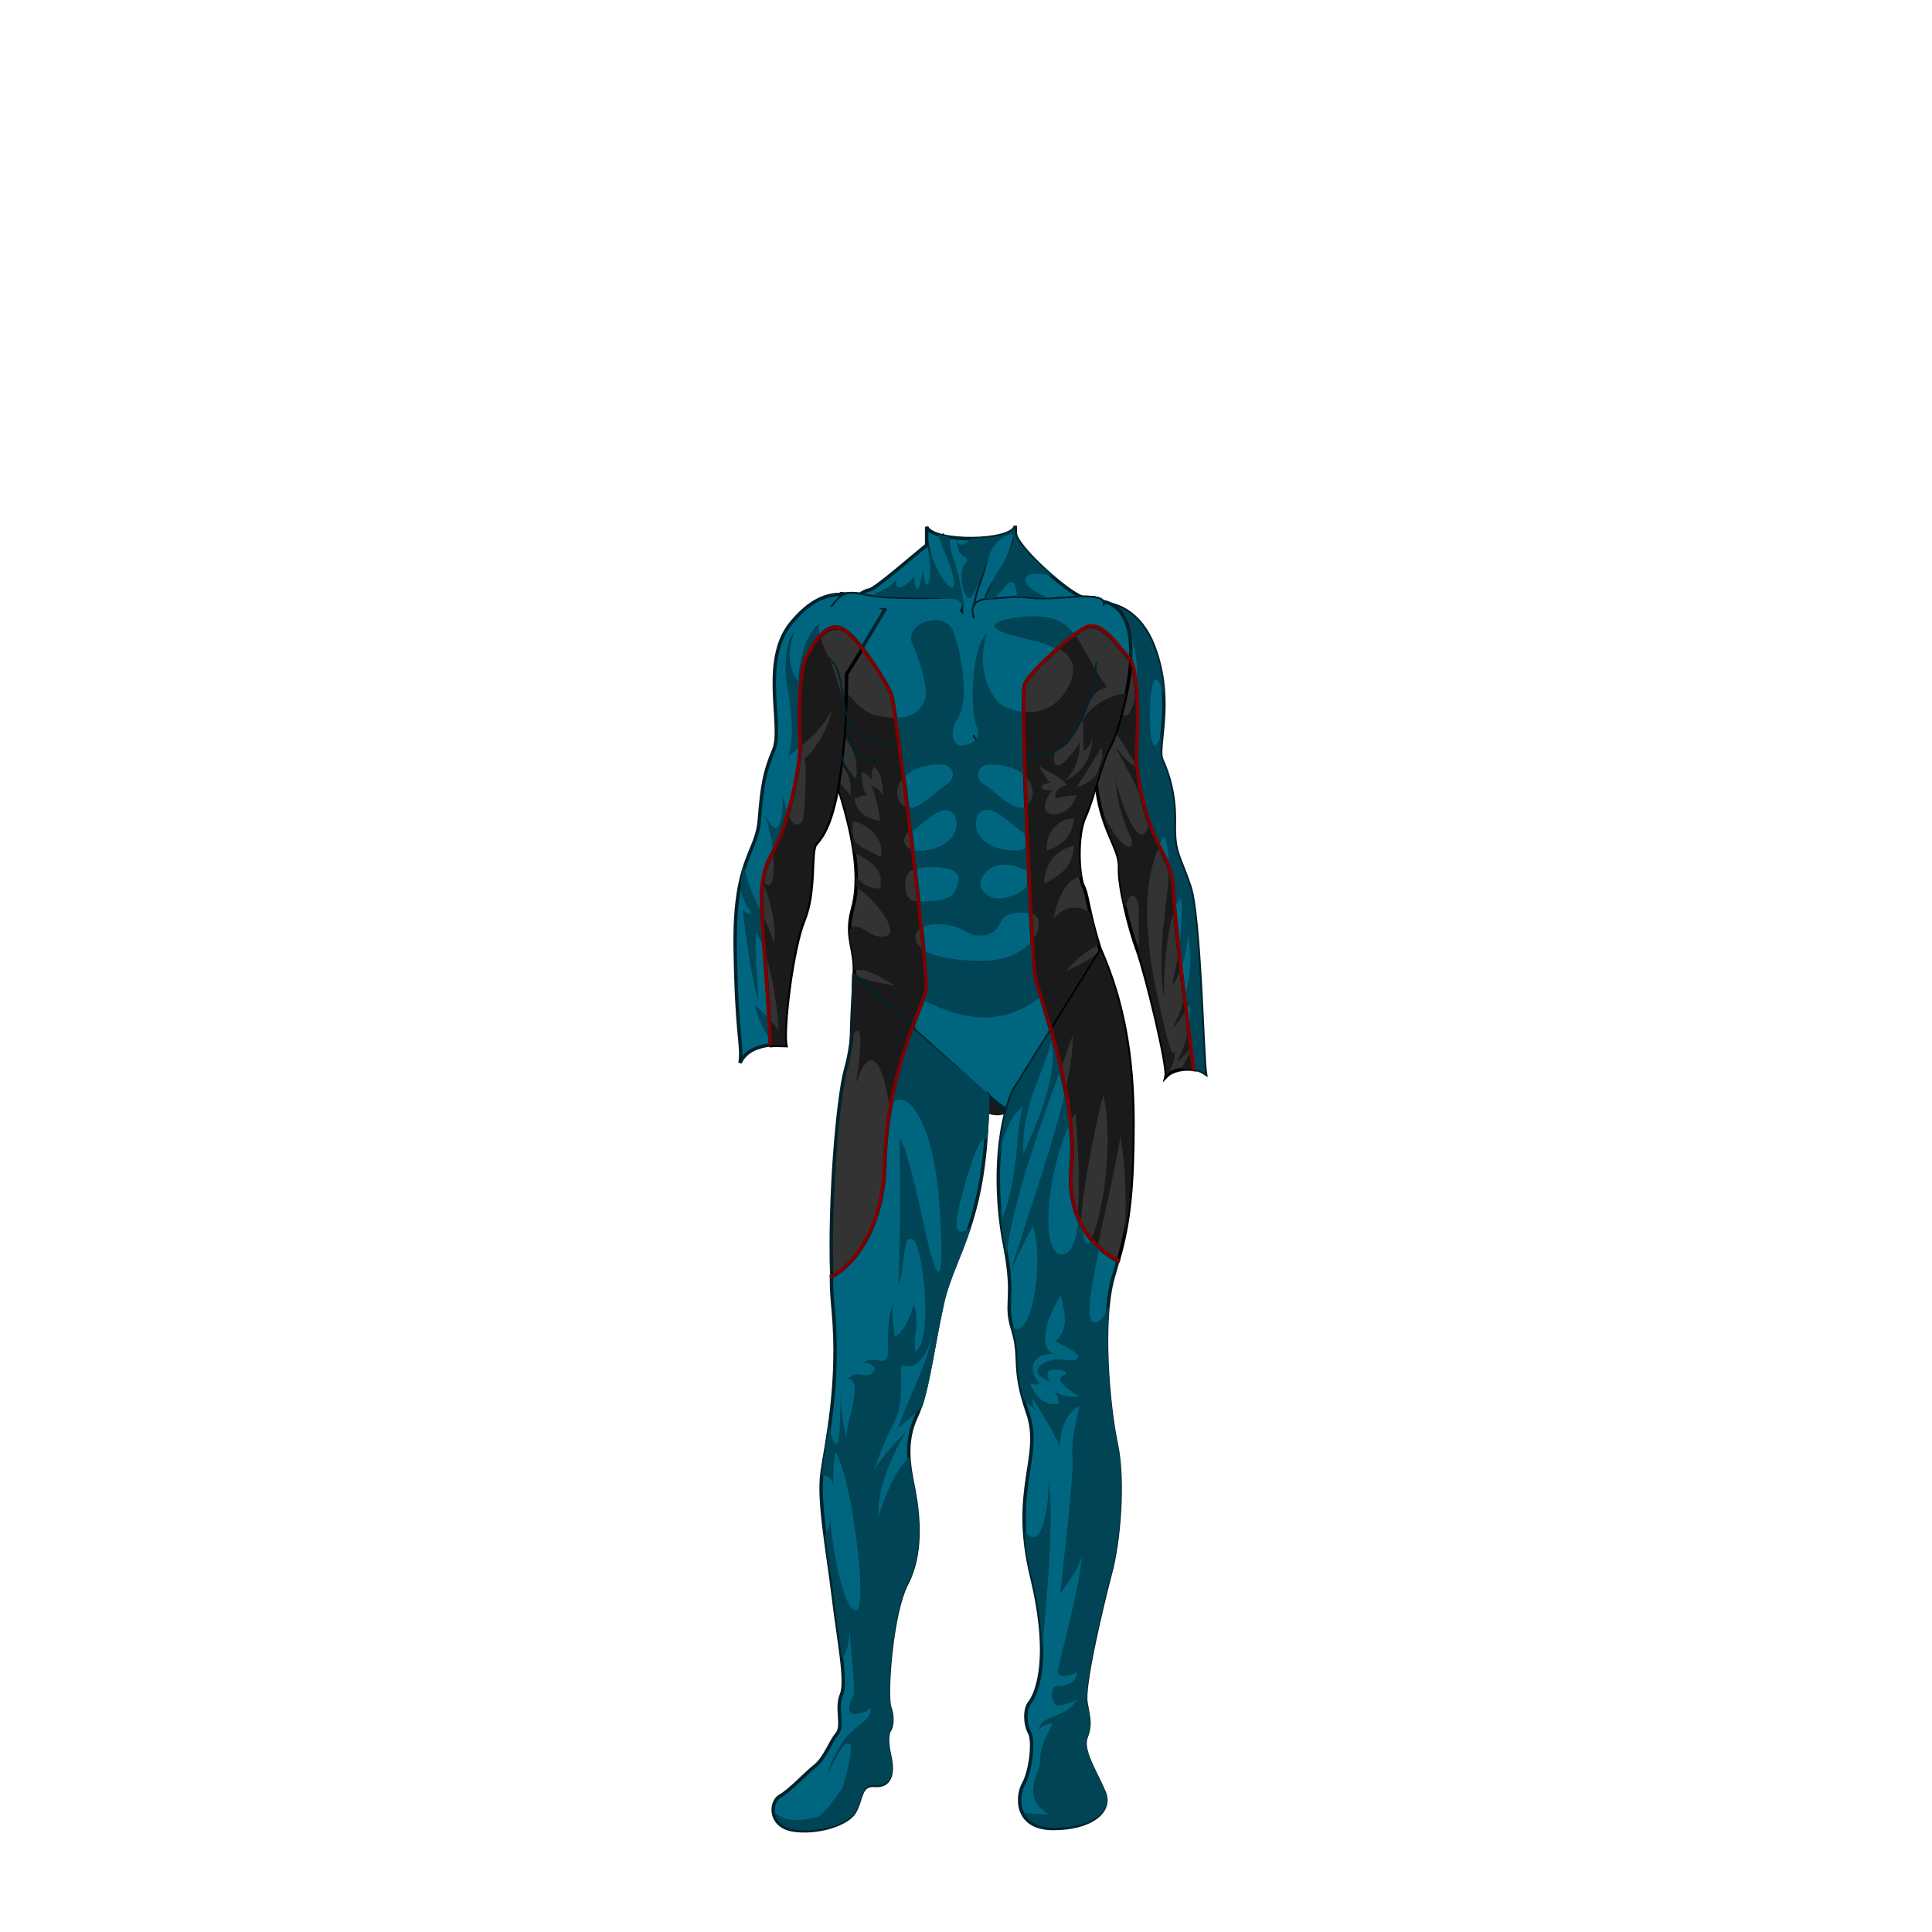 <?xml version="1.0" encoding="UTF-8" standalone="no"?>
<svg xmlns="http://www.w3.org/2000/svg" id="suit_wetsuit" width="560" height="560">
  <path id="path3013-4-9-99" d="M316.3 181.4c-.8 0-1.5.2-2.3.7l-2 1.5 5.5 9.6c-1.8 13.2-.8 32.5 1.6 41.6 2.5 9 5.6 12 5.4 17-.2 5 2.8 17.3 5.2 23.7 2.4 6.5 9 33.7 8.3 36.5 1.7-1.8 5.3-2.5 8.2-2-1.6-9.3-5.7-42.4-6-50.6-.4-8.4-2.4-10-5-15.7-2.8-5.7-6-18.2-5.8-25 .4-6.6 1-24.7-2.3-28-2.8-3-6.6-9-10.7-9z" style="fill:#333333;stroke:#000000;stroke-width:1;stroke-linecap:round;stroke-linejoin:miter;stroke-miterlimit:4;stroke-opacity:1;stroke-dasharray:none"/>
  <path id="path3279-6-6" d="M317.4 192.5v1.1c1 14.5 10.2 24 12.2 28.7-.2-1.4-.2-2.7-.2-3.8.2-4 .5-12 0-18.7-.5 4.6-2 7.8-3.3 7.6-3.4-.7-5.8-8-8.6-15zm6 24.2c2.2 4.3 6.8 12 8.6 17.8-1.2-4-2-8.3-2.4-12-3.8-2-3.8-3.7-6.3-5.8zm0 9.5c.4 6.6 2.3 12.4 4 15.6 2.3 4.6-1.4 7-8-6.5 2.3 8.5 5.2 11.3 5 16.2 0 2.6.6 7 1.7 11.7 1.2-5 4.3-5.6 4 3.4v9.8c2.6 7.8 8.3 32 8 35.3 1.8-2 2.5-5.3 2.5-7-1 2-2-2.3-4.5-13.2-2.3-10.3-6.8-32 0-46.3l-1-1.7-2.8-8c.7 2.7.8 5-.5 6-3 3-7.7-11.8-8.4-15.3zm15.4 25c0 10-3.8 24-1.4 38.2-.3-7 .8-19.6 3-25.7l-.2-4.5c-.2-3.6-.7-6-1.4-8zm3 24l-2 10.3c1-1 1.8-2.8 2.5-4.8l-.6-5.6zm1.5 14.2c-1 4-2.7 7-3.5 8.8 3-3.2 2.7-3.8 4-5.5l-.5-3.3zm1.2 9c-.8 4.2-2.6 8-3.3 9.3 3-2.4 3-3 4-4.5l-.7-5zm.8 5.7c-1 2.6-3 5.8-3 5.8h4l-1-5.7z" style="fill:#1a1a1a;stroke:none"/>
  <path id="path3013-4-9-99-7" d="M318 174.7c-3.4 0-6.7 1-9.8 2.6l3.7 6.2 2-1.4c5-3 9.7 5 13 8.5 3.4 3.3 2.8 21.4 2.4 28-.3 6.8 3 19.3 5.7 25 2.8 5.7 4.8 7.3 5.2 15.7.3 8.2 4.4 41.3 6 50.7 1.2 0 2.3.6 3.2 1.2-.8-5.2-1.6-45.4-4.5-54.2-3-9-4.7-9.5-4.5-18.4.2-8.8-2-14.7-3.6-18.3-1.7-3.6 3.3-16-1.8-31.3-3.4-10.4-10.2-14.5-17.3-14.3z" style="fill:#006680;stroke:#00222b;stroke-width:1;stroke-linecap:round;stroke-linejoin:miter;stroke-miterlimit:4;stroke-opacity:1;stroke-dasharray:none"/>
  <path id="path3279-6-6-3" d="M322.8 175.3c6.3 7.5 7.4 17.6 6.6 24.6.5 6.5.2 14.6 0 18.6 0 1 0 2.4.2 3.8v.3c.3 3.5 1.2 8 2.4 11.8v.4l.2.5c1 3 2 6 3 8l.8 1.7c.4-1 1-1.7 1.4-2.5 1 2.3 1.5 5.2 1.4 8.6.7 2 1.2 4.3 1.4 8 0 1 0 2.5.3 4.4.5-1.5 1-2.5 1.8-3 .7 3.7 0 9.3-.6 14.4l.6 5.8c1.3-3.4 2-7.3 2-10 1.4 7.5.5 13.8-1 18.6l.5 3.3 1-1.2c.3 2.3 0 4.6-.3 6.8l.7 5 .6-1c0 .6-.2 1-.5 1.8l1 6c1 0 2.2.6 3 1.2-.7-5.2-1.5-45.4-4.4-54.2-3-9-4.7-9.5-4.5-18.4.2-8.8-2-14.7-3.6-18.3-.7-1.4-.4-4 0-7.8-1.6 4.8-3.5 6-3.5-5 0-7 .8-10.6 1.8-10.5.7 0 1.5 1.7 2.2 4.8 0-4-.7-8.2-2.3-12.8-2.6-8-7.2-12.2-12.5-13.7z" style="fill:#004455;stroke:none"/>
  <path id="path2987-8-1-4-7" d="M316.3 181.4c-.8 0-1.5.2-2.3.7-5 3-15.8 13-17 16.2-1.5 3 2 80.2 3 85 .7 3.4 7 20.8 9.5 37.3 10.7-6.2 18.6-20.8 13.5-34-7.7-19.4-7.3-26.5-9-29.7-1.5-3.2-2-15 .5-20.2 2.4-5.2 4.8-16.5 7.3-20.6 1.3-2.2 5.3-14 6-24.7l-.7-.8c-2.8-3-6.6-9-10.7-9zm-74 .5c-3 0-5.4 3-7 5.8-1 13.4 5.3 32.8 8.2 42 4.3 13.8 6 25.4 3.6 33.8-2.3 8.5 1 11.3.5 19-.2 20 4.4 32.2 10.7 38.5 3-17.7 9.5-30.4 10.3-34 1-4.8-8.8-83-10.2-86-1.3-3-8.7-15.4-13.8-18.5-.8-.4-1.5-.6-2.3-.6z" style="fill:#333333;fill-opacity:1;stroke:#000000;stroke-width:1;stroke-linecap:butt;stroke-linejoin:miter;stroke-miterlimit:4;stroke-opacity:1;stroke-dasharray:none;display:inline;enable-background:new"/>
  <path id="path3025-59-6-6-3" d="M282.2 179c-.8-3-.2-5.3 5-5.5 5-.2 6.3-.8 11.4-.2 5 .6 11.5-.4 16-.4 4.3 0 5.7 1 5.3 2.5" style="fill:#333333;fill-opacity:1;stroke:#000000;stroke-width:0.5;stroke-linecap:round;stroke-linejoin:round;stroke-miterlimit:4;stroke-opacity:1;stroke-dasharray:none;display:inline;enable-background:new"/>
  <path id="path3023-4-8-27-5" d="M241 175.7c3.5-4.4 4.7-4.4 10.4-3.2 5.6 1.2 20.5 1 24.4.6 3.8-.3 3.6 3 2.6 4" style="fill:#333333;fill-opacity:1;stroke:#000000;stroke-width:0.5;stroke-linecap:round;stroke-linejoin:round;stroke-miterlimit:4;stroke-opacity:1;stroke-dasharray:none;display:inline;enable-background:new"/>
  <path id="path3111-9-4-1" d="M311.5 183.8l-5 4c3.8 2 6 5 3.5 10.5-3.3 7.2-9 8.5-13.4 8 0 5 .2 11.4.4 18.6 2.8 2.6 3 6.2 1 8.2l-.7.5.4 9.7v.5l.5 8.6c1 1 .8 2 0 3.2l.6 9c3 1 3 4.7.4 8 .3 5.2.6 9.4.8 10.3l1.7 6c2-1.6 4-3.4 5.7-5.6 3.7-4.4 7.5-8 11-9.3l-2.4-9.5c-3.2-2-7-2.3-10.6 1.7 1.7-8.4 5-12 8-12-1-4.8-1-13.3 1-17.6 2.5-5.2 5-16.5 7.4-20.6 1-1.5 3-7.8 4.6-15-4 .2-10.2 3.3-12.7 7.8.8 3.2 0 3.6.4 9 2-1.8 2-1.8 2.5-4.2 0 5-2.4 10.5-7.7 12.5 1.7-1.5 4.5-6.3 4-10.8-6.4 10-8.4 6.5-7 2.5 8.6-3.2 7.5-17.4 15-18.6-4-5.2-6.3-11.2-9.3-15.2zm-74.2 1l-2 3c-1 13.4 5.3 32.8 8.2 42 2 6.2 3.4 12 4 17.3 8.6 4 8 7.4 7.7 10.4-2.7.2-5.3-1-7-3.5v3c7 5.2 13 14 8 14.5-4.4.5-7-5-10-2 0 4.2 1.4 7 1.4 11.8 4-1.2 9.7 3.4 13 5 2 1.3 4.5 2.6 7 3.7l1-3c0-1-.2-5.5-.8-11.7-3.4-2.2-3-5-.6-6.5l-1-7.6h-1c-3.3 0-3.8-7.3-1-9l1-.3-.6-5.6c-2.8-.4-3.5-3.8-.8-5.4h.2l-1-7c-.5 0-1-.3-1.7-.8-1.8-2-1.7-5.3.7-8l-2.4-17c-1.6 0-3.3-.3-5.2-.6-6-1-14-11.8-17-22.8zm6.2 28c2.4 1.4 5.5 6 4.7 13-3.3-3.3-5.3-7.5-4.7-13zm75.8 4c1.2 8-4 10.3-7.4 11.5 4.3-6.4 6-9.4 7.3-11.6zm-76.6 3.5c1.4.8 4.6 5 3.8 10.3-2.2-3.5-3.8-2-3.8-10.3zm58 1.4c2.7 2 6 2.8 8.6 5.8-3 1-3.3 1.6-3.5 4 1.2-.5 3.2-.7 6.3-1-1 2-1.2 4-5.2 5.3-4 1.2-5.8-2.2-1.8-6.8-5.4.4-3.2-2.5 0-2-1 0-1.8-1.3-4.2-5.3zm-47.3.4c1.6 2 2.2 2.5 2.6 8.6-1-2-1.6-2-3.6-3 .8.5 2.6 7.6 2.6 10.2-4.6-.8-7-3-7.3-6.6 1.5-.2 2-.8 3.7-.8-1.4-1.4-1.4-3-1.7-6.7 1 .4 1.5.2 3.3 2.6-.6-1.2-.4-3 .4-4.2zm58 15c-.7 3.2-1 7-8 9.5-.4-6 4-9.4 8-9.4zm-63.8 1c2.5.3 9.2 4.4 7.6 10.3-6-3.5-8.8-2.8-8-10.2h.4zm63.8 7c-.7 3.6-.7 7.2-8.8 11 .3-5.6 3.2-9.8 8.8-11z" style="fill:#1a1a1a;fill-opacity:1;stroke:none;display:inline;enable-background:new"/>
  <path id="path56948-0" d="M272.2 299c5.5 2.3 7 2.8 10.4 5-2.2-2.7-6.2-4.2-10.4-5z" style="color:#000000;fill:#1a1a1a;fill-opacity:1;stroke:none;stroke-width:0.5;marker:none;visibility:visible;display:inline;overflow:visible;enable-background:accumulate"/>
  <path id="path53718-2" d="M297.5 294.7c-7.4 6.4-15 4.7-26.8 1.4 9.7 2 18.7 2.4 26.8-1.3z" style="color:#000000;fill:#1a1a1a;fill-opacity:1;stroke:none;stroke-width:0.5;marker:none;visibility:visible;display:inline;overflow:visible;enable-background:accumulate"/>
  <path id="path47908-88-7" d="M247 282.6c17 6.4 54.3 7.4 72-7 3 5 6 18.6 7 21-3.7-4-25.5 4.4-28 15.8-2.8 14.5-13.2 13.4-19.5 3.2-10-16-30-13.3-32.2-13.7 0-7.8.7-14.4.7-19.4z" style="color:#000000;fill:#1a1a1a;fill-opacity:1;stroke:none;stroke-width:0.5;marker:none;visibility:visible;display:inline;overflow:visible;enable-background:accumulate"/>
  <path id="path3011-6-3-8" d="M242.2 182c-4 0-7.2 6-8.4 8.5-2 4.2-2.2 17.2-2 24 .5 6.6-3.4 23.3-6 29-2.7 5.7-4.7 7.3-5 15.7-.4 7 2 31 2.4 43.6 0 0 0 .2-.2.3 2-.2 3.8 0 4.8 0-1-4.5 1.8-28 5.2-36.3 3.5-8.5 1.8-19.8 3.4-22 1.7-2.3 8.3-7 9-49.4l4.6-7.4c-2-2.4-3.8-4.5-5.5-5.5-.8-.4-1.5-.6-2.3-.6z" style="fill:#333333;stroke:#000000;stroke-width:1;stroke-linecap:round;stroke-linejoin:miter;stroke-miterlimit:4;stroke-opacity:1;stroke-dasharray:none"/>
  <path id="path3010-9-1-6" d="M237.7 184.5c-1.8 2-3.2 4.6-4 6-2 4.2-2 17.2-1.8 24v2c3.3-2.7 7.6-6.8 9.3-11-1.2 6-5 12-8 14.3.8 3.5 0 16.2-.5 17.8-.4 1.2-2.4 3.3-4.5-1.8-.8 3.2-1.7 6-2.5 7.7L224 247c.8 7.2-.2 12-3 8.2 1.3 3.6 4.2 11.2 3.4 18.2-.7-2.3-2-5.3-3.5-8.5 0 2.8.2 6.2.5 10 2.4 7 4.3 18.8 4.2 23.8-.6-1-1.6-2.4-3-3.7.3 2.3.4 4.4.5 6.3l1 1.7h3.6c-1-4.5 1.8-28 5.2-36.3 3.5-8.5 1.8-19.8 3.4-22 1.5-2 7-6.3 8.7-38.4-1.6-7.2-3.6-13.4-4.6-15.3-1-2-2-4.3-2.7-6.5z" style="fill:#1a1a1a;stroke:none"/>
  <path id="path2987-8-1-4-6" d="M294.3 152.4c-.6 4.8-24 5-25.7.3v5.3c-4.5 3.6-14.6 12.5-16.6 13-2 .3-3 2-7 2.7-6.5 1.3-9.2 6.8-9.7 14 2-3.3 5.4-7.5 9.2-5.2 5 3 12.5 15.5 13.8 18.5 1.4 3 11 81.2 10.2 86-.8 3.6-7.3 16.3-10.3 34 9 9.3 21.7 6 28-3.8 7 7.7 15.8 7.6 23.3 3.3-2.6-16.5-8.8-34-9.5-37.4-1-4.6-4.5-81.8-3-84.8 1.2-3 12-13 17-16 5-3.2 9.7 5 13 8.3l.7.8c.5-8.6-1.4-16.3-8.8-17.2-6.8-.7-5.6-1-4.6-1-3.3 0-20-14.7-20-18.7v-2z" style="fill:#006680;fill-opacity:1;stroke:#00222b;stroke-width:1;stroke-linecap:butt;stroke-linejoin:miter;stroke-miterlimit:4;stroke-opacity:1;stroke-dasharray:none"/>
  <path id="path3019-1-4-8-1" d="M279 177.7c-1-8.5-4-16-5.6-22.8" style="fill:none;stroke:#00222b;stroke-width:0.5;stroke-linecap:round;stroke-linejoin:round;stroke-miterlimit:4;stroke-opacity:1;stroke-dasharray:none"/>
  <path id="path3015-8-7-4-8" d="M282.2 177c.4-6.7 3.6-9.5 5-21.5" style="fill:none;stroke:#00222b;stroke-width:0.5;stroke-linecap:round;stroke-linejoin:round;stroke-miterlimit:4;stroke-opacity:1;stroke-dasharray:none"/>
  <path id="path3017-4-0-41-8" d="M285.7 173c1.8-5.5 7.2-9 8.7-20.3" style="fill:none;stroke:#00222b;stroke-width:0.5;stroke-linecap:round;stroke-linejoin:round;stroke-miterlimit:4;stroke-opacity:1;stroke-dasharray:none"/>
  <path id="path3025-59-6-6-5" d="M282.2 179c-.8-3-.2-5.3 5-5.5 5-.2 6.3-.8 11.4-.2 5 .6 11.5-.4 16-.4 4.3 0 5.7 1 5.3 2.5" style="fill:#006680;fill-opacity:1;stroke:#00222b;stroke-width:0.5;stroke-linecap:round;stroke-linejoin:round;stroke-miterlimit:4;stroke-opacity:1;stroke-dasharray:none"/>
  <path id="path3023-4-8-27-52" d="M241 175.7c3.5-4.4 4.7-4.4 10.4-3.2 5.6 1.2 20.5 1 24.4.6 3.8-.3 3.6 3 2.6 4" style="fill:#006680;fill-opacity:1;stroke:#00222b;stroke-width:0.5;stroke-linecap:round;stroke-linejoin:round;stroke-miterlimit:4;stroke-opacity:1;stroke-dasharray:none"/>
  <path id="path3021-8-1-37-0" d="M275 173c-2.5-7.4-5-7.4-6.5-18" style="fill:none;stroke:#00222b;stroke-width:0.5;stroke-linecap:round;stroke-linejoin:round;stroke-miterlimit:4;stroke-opacity:1;stroke-dasharray:none"/>
  <path id="path3011-6-3-8-6" d="M244.3 172.3c-5-.2-9.8 2-15 8.3-9 11-2.2 30-5 36.7-2.8 6.6-3.4 10.6-4.2 20.3-.7 9.7-7.4 11.3-7 37.3.4 26 2.2 28 1.4 33.2 1.6-3.6 5.4-4.8 8.6-5.2 0 0 .2 0 .2-.2-.3-12.7-2.8-36.7-2.5-43.6.4-8.4 2.4-10 5-15.7 2.7-5.7 6.6-22.4 6.2-29-.4-6.8-.3-19.8 1.8-24 1.5-3 5.7-11 10.7-8 1.7 1 3.5 3 5.4 5.3l6.6-11c-4.3-2.7-8.3-4.4-12.3-4.6z" style="fill:#006680;stroke:#00222b;stroke-width:1;stroke-linecap:round;stroke-linejoin:miter;stroke-miterlimit:4;stroke-opacity:1;stroke-dasharray:none"/>
  <path id="path3010-9-1-6-4" d="M237.7 180.5c-4.5 3.4-6 11.5-6.4 17-4-5.3-2-12.8-.6-15-3 2.7-3 9-3 12 0 4.5 3.6 17.3.7 24.7 1-.6 2-1.5 3.5-2.6v-2.2c-.4-6.7-.3-19.7 1.8-24 .7-1.3 2-4 4-6-.5-1.5-.6-3 0-4zm-11 49.3c.7 6.8-1 15.2-5 6.2 1.3 3.7 2 7.6 2.3 11 .6-1 1-2.2 1.8-3.5.8-1.7 1.7-4.5 2.5-7.7l-1.7-6zm-11 21l-.8 3.4c-1 6.7 2.7 9 2.8 10.6-.8.2-1.5 0-2.5-1.4.4 2.3 2 18.3 4.7 26.8-.3-4-1-13.7-.7-19.8.7 1 1.5 2.5 2.2 4.5l-.6-10.2c-2.2-4.4-4.4-9.3-5.2-14zm5.3 4.2V255zm-2.3 36.3c.7 3.4 2.5 6.8 4.5 10 0-2-.2-4-.4-6.2-1.2-1.3-2.7-2.7-4-3.7z" style="fill:#004455;stroke:none"/>
  <path id="path3007-7-1-9" d="M240.3 190.6c2.4 3 2.8 3 4 11.3 1.2 8.4 3.6 12 9.7 13.2 6 1.2 21.8-2 23.4-7.6" style="fill:none;stroke:#00222b;stroke-width:0.5;stroke-linecap:round;stroke-linejoin:miter;stroke-miterlimit:4;stroke-opacity:1;stroke-dasharray:none;display:inline;enable-background:new"/>
  <path id="path3009-94-0-36" d="M317.7 192.2c0 7.7-4.8 21.4-11 25-6 3.7-23.7-.4-24.5-4" style="fill:none;stroke:#00222b;stroke-width:0.5;stroke-linecap:round;stroke-linejoin:miter;stroke-miterlimit:4;stroke-opacity:1;stroke-dasharray:none;display:inline;enable-background:new"/>
  <path id="path3027-9-2-9" d="M245.5 211c.2 6.4 5.5 9.5 8 9.7" style="fill:none;stroke:#00222b;stroke-width:0.5;stroke-linecap:round;stroke-linejoin:miter;stroke-miterlimit:4;stroke-opacity:1;stroke-dasharray:none;display:inline;enable-background:new"/>
  <path id="path3029-8-6-44" d="M243.7 217.4c.8 7 3.2 8 5.3 8.7" style="fill:none;stroke:#00222b;stroke-width:0.5;stroke-linecap:round;stroke-linejoin:miter;stroke-miterlimit:4;stroke-opacity:1;stroke-dasharray:none;display:inline;enable-background:new"/>
  <path id="path2987-8-1-4" d="M300.6 178.6c-1.3 0-2.7 0-4.4.2-10 1.2-10 3.3-3 5.3 3.5 1 9.2 2 13.3 4 1.7-1.6 3.4-3 5-4.2-.8-1-1.6-1.8-2.4-2.5-2-1.6-4.5-2.7-8.4-2.7zm-30 1.2c-4 0-8 3.4-6 7.2 1.5 3 4.7 13 3.5 15.8-1.5 3.8-4.4 5.2-8.4 5.3l2.4 17.2c1.8-2 5-3.6 9.8-3.7h1c3.6 0 4.5 4 1.4 5.8-2.5 1.4-7.6 7.2-11 6.8l.8 7c2.3-1.4 6.7-6.3 10-6.4.7 0 1.4.2 2 .8 3 3.4.5 11.3-11 11h-.4l.6 5.5c1.2-.5 3-.8 4.7-.8 4 0 8.2.8 7.8 3.6-.8 4.3-1.3 6.4-11.5 6.4l1 7.6c1-.6 2.3-1 4-1 8.4 0 8 3.3 12.7 3.3 6.4 0 5-5.2 8.6-6.2 1.3-.3 2.5-.5 3.5-.5 1.2 0 2 0 2.8.4l-.5-9c-.7 1.2-2 2.3-3.2 3-2 1-5.4 2-7.5 1.3-4.2-1.7-4.3-4.7-2.3-7 1.7-2 3.7-2.6 5.8-2.6 2.6 0 5 1 6.7 2 .2 0 .3 0 .5.2l-.4-8.7c0 1.2-1.2 2.4-3 2.4-11.4.3-14-7.6-11-11 .7-.6 1.4-.8 2-.8 3.4 0 8 5 10.2 6.4 1 .6 1.6 1.5 1.8 2.4l-.5-9.7c-3.4 2-9.4-4.8-12.2-6.4-3-1.8-2-5.7 1.4-5.8 5 0 8.6 1.4 10.6 3.4-.2-7.3-.4-13.8-.4-18.6-2.6-.3-4.7-1-6-1.7-3-1.6-8.4-9.6-4.8-21.3-4.8 4.8-4.8 22.6-3.2 26.6 1.6 4-.4 5.3-3.2 6-2.8 1-5.3-2.8-2-8 3.2-5.2 1.2-17.4-1.2-24.6-1-2.7-3.3-3.8-5.7-3.7zm-34 1.6c-.7 2-1 4-1.3 6.3l2-3-.7-3.3zm62.6 91.3c-2.5 3-7.4 5.8-14.5 5.8-9 0-14.2-1.4-17-3.2.7 6.2 1 10.6.8 11.6l-1 3c5.6 2.7 11.6 5 17.8 5 6.3 0 11.6-2.2 16.4-6l-1.7-6c-.2-.8-.5-5-.8-10.3z" style="fill:#004455;fill-opacity:1;stroke:none"/>
  <path id="path3019-1-4-8" d="M279 177.7c-1-8.5-4-16-5.6-22.8" style="fill:none;stroke:#00222b;stroke-width:0.5;stroke-linecap:round;stroke-linejoin:round;stroke-miterlimit:4;stroke-opacity:1;stroke-dasharray:none"/>
  <path id="path3015-8-7-4" d="M282.2 177c.4-6.7 3.6-9.5 5-21.5" style="fill:none;stroke:#00222b;stroke-width:0.5;stroke-linecap:round;stroke-linejoin:round;stroke-miterlimit:4;stroke-opacity:1;stroke-dasharray:none"/>
  <path id="path3017-4-0-41" d="M285.7 173c1.8-5.5 7.2-9 8.7-20.3" style="fill:none;stroke:#00222b;stroke-width:0.5;stroke-linecap:round;stroke-linejoin:round;stroke-miterlimit:4;stroke-opacity:1;stroke-dasharray:none"/>
  <path id="path3025-59-6-6" d="M282.2 179c-.8-3-.2-5.3 5-5.5 5-.2 6.3-.8 11.4-.2 5 .6 11.5-.4 16-.4 4.3 0 5.7 1 5.3 2.5" style="fill:#006680;fill-opacity:1;stroke:#00222b;stroke-width:0.5;stroke-linecap:round;stroke-linejoin:round;stroke-miterlimit:4;stroke-opacity:1;stroke-dasharray:none"/>
  <path id="path3023-4-8-27" d="M241 175.7c3.5-4.4 4.7-4.4 10.4-3.2 5.6 1.2 20.5 1 24.4.6 3.8-.3 3.6 3 2.6 4" style="fill:#006680;fill-opacity:1;stroke:#00222b;stroke-width:0.5;stroke-linecap:round;stroke-linejoin:round;stroke-miterlimit:4;stroke-opacity:1;stroke-dasharray:none"/>
  <path id="path3021-8-1-37" d="M275 173c-2.5-7.4-5-7.4-6.5-18" style="fill:none;stroke:#00222b;stroke-width:0.5;stroke-linecap:round;stroke-linejoin:round;stroke-miterlimit:4;stroke-opacity:1;stroke-dasharray:none"/>
  <path id="path3031-4-6-6" d="M319 275.5l-14.4 23.2c3.3 11.7 7 27.5 6 39-1.8 16.2 7 24.5 13.5 27.7 3.4-11.3 4.3-22.7 4.3-40 0-19-2.8-35-9.4-50z" style="fill:#333333;stroke:#000000;stroke-width:1px;stroke-linecap:butt;stroke-linejoin:miter;stroke-opacity:1;display:inline;enable-background:new"/>
  <path id="path3031-4-3-1-7" d="M319 275.5l-14.4 23.2 3 11c1-3.2 2.3-6.6 3.4-9.8 0 4.5-.8 10-2.2 16.2.6 3 1 6 1.4 9 .5-1 1-1.8 1.6-2.4 0 1.5 1.6 18.2.5 29.8l1 2.2c.3-10.8 5.4-33.7 6.5-37.3 3.2 13.6-.3 36-3.6 41.7l2 2c2.2-10.2 5-22.2 6.6-31.8 1.7 11 1.8 21 1 29.5 2-9.5 2.5-19.6 2.5-33.6 0-19-2.8-35-9.4-50z" style="fill:#1a1a1a;fill-opacity:1;stroke:none;display:inline;enable-background:new"/>
  <path id="path3031-4-6-6-1" d="M304.6 298.7L293.8 316c-5 11-5.7 29.7-2.5 45.4 3 15.7-.3 16 2.3 24.2 2.5 8.3-.3 10.6 4.2 23.7 4.6 13-5 22 1.2 47.6s.8 35-.6 36.7c-1.4 1.7-1.4 6 0 8.6 1.4 2.5.3 11.3-1.7 14.8s-2.6 13 8.6 13c11 0 17-5 14.8-10.4-2.2-5.4-6.8-12.2-5.3-16 1.4-3.7.8-5.3 0-10-1-4.5 4.5-27.8 7-37.3 2.6-9.4 4-27 1.8-37.6-2.3-10.6-4.8-37-.6-49.6l1-3.6c-6.3-3.2-15.2-11.5-13.5-27.7 1-11.5-2.6-27.3-6-39z" style="fill:#006680;stroke:#00222b;stroke-width:1px;stroke-linecap:butt;stroke-linejoin:miter;stroke-opacity:1;display:inline;enable-background:new"/>
  <path id="path3031-4-3-1-7-0" d="M304.6 298.7L293.8 316c-2.4 5.3-3.8 12.4-4.3 20 1-6 3-12.3 7-15.3-2.3 7.3-1 19.6-5.8 32-.5-1-.8-2.5-1-4 .2 4.3.8 8.6 1.6 12.7l.4 2.5c1.7-14.6 9-35.7 15.8-54.2l-3-11zm0 3c2.6 10.2-5.2 26.3-8 33-.7-14.8 7-25.6 8-33zm4.2 14.5c-4 17.4-12 39-16 53 1.5-4 3.6-8.5 6.6-13.8 3.2 9 0 32.7-5.6 29.5 0-.2-.3-.3-.5-.4 0 .3 0 .7.3 1 2.3 7.5.2 10 3 20 1.6 1.7 3 2.8 4 3.6-2-2.5-.8-1.8-1.5-4 3 4.3 7.8 13 8.2 14.5 0-6.3 2-10.2 5.6-12-1 5-2.5 9.2-2 15.5.2 6.3-3 32.7-3.6 39 3.5-5.6 4.2-5.3 6.3-11-1 11-7 31.7-7 33.5 0 1.7 3.8 1.4 5.6 0 0 3.5-3.8 4.2-6 4.2-2 0-1.6 6 .8 5.5 2.5-.4 4-1 5.3-1.8-3.8 6-10.5 4.3-11.2 8.8 1-1 2.5-1.8 4-1.8-1 2.5-3.6 6-3.6 10.6s-6 10.5 2.5 15.8c-2.6 0-5-.2-7.3-.5 1.2 2.5 3.8 4.4 9 4.4 11 0 17-5 14.7-10.3-2.2-5.5-6.8-12.3-5.3-16 1.4-3.7.8-5.4 0-10-1-4.6 4.5-28 7-37.4 2.6-9.4 4-27 1.8-37.6-1.8-8.3-3.7-26.4-2.4-40-1.4 3.3-3 5-4.3 4.8-2.7-.4-1-10 1.6-22.2l-2-2c-.8 1-1.5 1.6-2 1-.8-.6-1-2.7-1-5.5l-1-2.2c-.6 6.3-2 11-4.8 11.2-7.4.4-3.8-27.6 2.7-38.7-.4-3-.8-6-1.4-8.8zm-1.3 59.2c0 1.8 3.5 9.5-1.7 13.4 11 5 6.3 6 1.7 5.3-4.5-.6-11 3.6-3 6.4-4-5.6 7-3.2 4-2-2.7 1-.6 3.4 4.3 6.2-1.8.3-4 .3-7.7-1.4 1.8 1 1.5 2 1.8 3.5-1.4.3-5.6 1-8.4-6 1.8 1 2.8.4 2.8 0-3.5-3.5-2.5-8.4 4-8.4-4.7-2-1.5-11.6 2.3-17zM304 428c0 15.5-4 21-7 15.5 0 4 .7 8.3 2 13.4 2.2 9 3 16 3 21.5 1.7-16.5 3.4-38.5 2-50.4z" style="fill:#004455;fill-opacity:1;stroke:none;display:inline;enable-background:new"/>
  <path id="path119057" d="M346 310.2c-1-7.7-5.5-42.6-5.8-51-.4-8.4-2.4-10-5-15.7-2.8-5.7-6-18.2-5.8-25 .4-6.6 1-24.7-2.3-28-3.3-3.4-8-11.5-13-8.4-5 3-15.8 13-17 16.2-1.5 3 2 80.2 3 85 1 4.7 12.4 35.5 10.5 54.5-1.7 16.5 7.4 24.7 14 27.8" style="color:#000000;fill:none;stroke:#800000;stroke-width:1;stroke-linecap:butt;stroke-linejoin:miter;stroke-miterlimit:4;stroke-opacity:1;stroke-dasharray:none;stroke-dashoffset:0;marker:none;visibility:visible;display:inline;overflow:visible;enable-background:accumulate"/>
  <path id="path2987-81-8-6-3" d="M247.5 282.6c-.4 7.7.4 17.7-2.4 27.4-2.3 8.4-4.8 38-4 60 8.2-4.3 15.3-16.4 15.6-33 .4-16.4 4.6-30 8-39.2l-17-15.2z" style="fill:#333333;fill-opacity:1;stroke:#00222b;stroke-width:1px;stroke-linecap:butt;stroke-linejoin:miter;stroke-opacity:1;display:inline;enable-background:new"/>
  <path id="path3283-3-9-3" d="M247.5 282.6c-.2 5 0 11.3-.6 17.8 3.2-5 3 2 1.2 13.6 5-14.4 8.4-2.5 9.8 7.3l.3-.6c1.6-9.2 4-17 6.2-23l-17-15z" style="fill:#1a1a1a;fill-opacity:1;stroke:none;display:inline;enable-background:new"/>
  <path id="path2987-81-8-6" d="M264.5 297.8c-3.3 9-7.5 22.8-8 39-.2 16.8-7.3 29-15.5 33.3 0 3.4.2 6.5.5 9.4 2 21.8-2 38.7-3.2 47.2-1.2 8.4 1.6 22.5 3.2 35.8 1.6 13.3 4 24.7 2.4 28.7-1.7 4 .7 9-1.3 11.4-2 2.4-3.2 6.4-6 9-3 2.3-7.7 7.5-10.5 9-3 1.7-3.2 8.6 3.6 9.8 7 1.2 16-1.6 18-5.2 2.2-3.7 1.4-8 5.8-7.7 4.4.4 5.6-3.2 4.4-8.5-1.2-5.2-.4-7.2 0-7.6.4-.4 1.2-3.3 0-6.5s.4-27.4 5-36c4.3-8.4 3.5-18.8 2-27-1.7-8-2.5-14.4.7-21.3 3.2-6.8 4.4-18.5 7.6-33 3.3-14.6 13-23.5 13-60l-21.8-19.6z" style="fill:#006680;stroke:#00222b;stroke-width:1px;stroke-linecap:butt;stroke-linejoin:miter;stroke-opacity:1;display:inline;enable-background:new"/>
  <path id="path3283-3-9" d="M264.5 297.8c-2 6-4.6 13.7-6.3 23 3-6.4 12.5 1.5 14.2 29.7 1.8 29.2-2 15.8-3.5 9.5-1.5-6.4-5.7-27.4-8.2-30.2.4 22.5 0 34-.3 42.5 2-4 1-15 4.2-13 3 2 6 29 .7 32.6-.7-5.3 1.4-8-.4-13.8-1.7 5.7-4.2 9.2-5.6 9.2-.7-6-1-7 0-10.2-2.5 4.6-1.7 12.6-2 15.8-.4 3.2-4 0-7 2 6 1 2.3 4.3 0 3.6-2.6-.7-3.3.4-4.7 1 5 .8-.3 12-.3 17.3-1.4-6.4-1.8-10.3-1.4-15.2-.7 6.7 0 15.8-1.4 16.8-.8.6-1.6-2-2.2-5.6l-2 13.6c-.2.4-.2 1-.3 1.5 1.6-.5 3 .2 3.5 2.6 0-2.8 0-6.7.7-9.5 4.6 6.8 9.5 45 6 45.8-3.6.7-7.4-19.4-7.4-26.7-.2 1.4-.8 3.7-1.7 5 .8 5.5 1.8 11.6 2.5 17.4.8 7 1.8 13 2.4 18.2 1.5-1.4 1.8-3.5 2.4-8 0 7.5 2 17.3.7 19.4-1.3 2-1.3 4.2 0 4.6 1.5.3 4.3-.4 5.4-1.8-.4 6.4-7.4 3-13 20 3-6 5.3-10.5 6.7-9.4 1.5 1-1.7 12.6-2.4 13.3-.7.7-5 7.8-7.4 8-2 .4-8.7 2.2-12-1.7.3 2.2 2 4.5 5.6 5.2 7 1.2 16-1.6 18-5.2 2.2-3.7 1.4-8 5.8-7.7 4.4.4 5.6-3.2 4.4-8.5-1.2-5.2-.4-7.2 0-7.6.4-.4 1.2-3.3 0-6.5s.4-27.4 5-36c4.3-8.4 3.5-18.8 2-27-.8-3.4-1.4-6.6-1.5-9.6-3.5 3.4-6.5 9-9 17.3-.7-8 4.2-18.5 8-24.5-4.2 3.8-8.4 9.4-9.4 11.2 4.7-13.7 6.8-13.7 7.5-19.3.7-5.6.3-8.4.3-11.2 5.6 2 8-4.6 9.5-9.5-3 12.3-7.7 19.6-10.2 27.7 2.3-2 4.7-4 7-6.3 2.3-7 3.6-17.5 6.3-30 1.7-7.3 5-13.2 7.8-22-5.3 4-4.6-1.3-3.3-6.6 1.2-5 5.4-21.4 8-18.6.4-4 .6-8.2.6-13L264.4 298z" style="fill:#004455;fill-opacity:1;stroke:none;display:inline;enable-background:new"/>
  <path id="path119547-2" d="M223.2 302.8c-.3-12.7-2.7-36.7-2.5-43.6.4-8.4 2.4-10 5-15.7 2.7-5.7 6.6-22.4 6.2-29-.4-6.8-.3-19.8 1.8-24 1.5-3 5.7-11 10.7-8 5 3 12.5 15.5 13.8 18.5 1.4 3 11 81.2 10.2 86-1 4.7-11.3 24-12 50-.3 16.8-7.4 29-15.8 33.2" style="color:#000000;fill:none;stroke:#800000;stroke-width:1;stroke-linecap:butt;stroke-linejoin:miter;stroke-miterlimit:4;stroke-opacity:1;stroke-dasharray:none;stroke-dashoffset:0;marker:none;visibility:visible;display:inline;overflow:visible;enable-background:accumulate"/>
  <path id="path3012-3-5-83-5" d="M294.3 152.4c-.3 2.5-6.7 3.7-13 3.7-1 1.6-3.6 3-4 0-.2 6.4 4.7 5 2.5 7.2s-.8 9 .8 10 4.7-8.4 6.3-12.8c1.5-4.5 9-8.8 6.3-2.4-3 7.5-4.6 7.6-5.6 10.7-1.3 3.5-3 5-.2 4.8 2.8-.2 6.6-10.5 7.4-.6.7-.3 2 0 9.8.5-11-3.8-9-9.2.5-6.5-5.4-4.5-11-10.4-11-12.7v-2zM272 155c1 3.8 2.7 6.6 3.8 10.2 2.6 9-2.3 6-7-7.2 2.3 12-1 15.3-1.3 6.4-1 9-2.4 7-2.6 2.6-.7 1.8-6.6 6-4.8.8-1.6 2.3-4.4 3.3-7.4 4.7 6.6 1 15 .5 22.4 1 3.6 0 4 2 4.2 3.4.4-3-2-12.6-3-15.2-.8-2-1-4-1-6-1.4-.3-2.5-.6-3.5-1z" style="fill:#004455;fill-opacity:1;stroke:none"/>
</svg>
